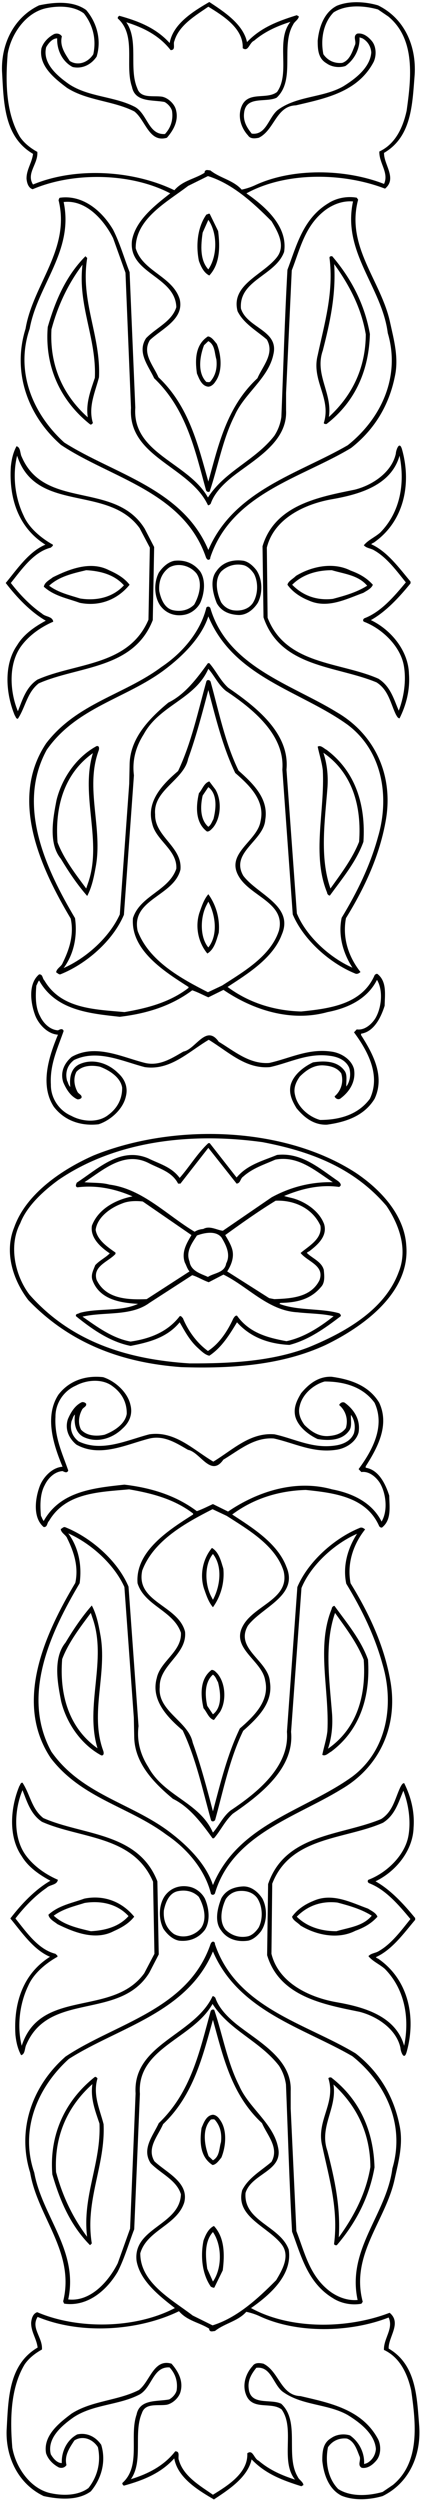 <?xml version="1.0" encoding="UTF-8"?>
<svg xmlns="http://www.w3.org/2000/svg" xmlns:xlink="http://www.w3.org/1999/xlink" width="106pt" height="626pt" viewBox="0 0 106 626" version="1.1">
<g id="surface1">
<path style=" stroke:none;fill-rule:nonzero;fill:rgb(0%,0%,0%);fill-opacity:1;" d="M 81.969 223.512 C 81.969 223.855 82.316 224.25 82.66 224.25 C 85.809 219.922 89.301 215.738 91.074 210.77 C 91.664 201.719 89.203 193.258 81.824 187.746 C 81.137 187.402 80.348 186.469 79.609 186.961 C 80.004 188.879 80.645 190.797 80.891 192.863 C 81.43 203.145 78.086 214.016 81.969 223.512 Z M 89.988 210.77 C 88.316 215 85.512 218.691 82.809 222.48 C 80.051 214.605 81.43 205.457 82.07 197.094 C 82.266 193.992 81.922 191.141 81.035 188.484 C 88.414 193.602 90.629 202.012 89.988 210.77 "/>
<path style=" stroke:none;fill-rule:nonzero;fill:rgb(0%,0%,0%);fill-opacity:1;" d="M 46.402 153.898 C 47.977 153.555 49.453 152.371 50.191 150.945 C 51.223 148.633 51.617 145.336 50.191 143.121 C 48.613 141.059 46.352 140.121 43.695 140.418 C 42.121 140.715 40.742 141.992 39.809 143.371 C 38.531 145.828 38.578 149.32 40.152 151.637 C 41.629 153.652 43.941 154.438 46.402 153.898 Z M 42.418 142.09 C 44.68 140.812 47.68 141.648 49.254 143.613 C 50.828 145.93 49.895 149.223 48.664 151.391 C 47.285 152.766 45.418 153.211 43.449 152.816 C 41.188 152.371 40.301 149.914 39.906 147.992 C 39.711 145.586 40.496 143.469 42.418 142.09 "/>
<path style=" stroke:none;fill-rule:nonzero;fill:rgb(0%,0%,0%);fill-opacity:1;" d="M 21.852 224.348 C 22.984 222.234 23.523 219.676 23.969 217.164 C 25.836 207.375 21.262 197.438 24.707 187.992 C 24.852 187.648 25 186.664 24.215 186.812 C 19.047 189.613 15.504 194.977 14.176 200.289 C 13.293 204.816 12.062 211.164 15.258 215.051 C 17.176 218.246 19.344 221.496 21.852 224.348 Z M 23.277 188.582 C 20.031 199.258 25.789 210.77 22 221.297 L 21.605 222.48 C 19.047 219.035 15.996 215.102 14.422 210.918 C 13.734 202.258 15.949 193.797 23.277 188.582 "/>
<path style=" stroke:none;fill-rule:nonzero;fill:rgb(0%,0%,0%);fill-opacity:1;" d="M 93.777 135.793 C 101.305 130.48 103.176 121.035 100.715 112.426 C 100.027 110.211 99.191 112.914 99.191 113.605 C 98.156 118.328 93.238 121.527 88.906 122.609 C 80.004 124.43 68.887 126.395 65.785 136.777 L 66.031 154.586 C 70.312 167.23 84.383 166.688 94.367 170.871 C 97.371 172.789 97.863 176.137 99.191 178.891 C 99.438 179.285 99.633 179.824 100.125 179.875 C 101.797 176.527 102.781 172.738 102.484 168.754 C 102.34 163 98.059 157.734 92.941 155.273 C 96.73 153.16 100.027 149.566 102.879 146.074 L 102.879 145.633 C 100.027 142.238 97.074 138.105 93.039 136.285 C 93.238 135.988 93.531 135.988 93.777 135.793 Z M 93.777 137.812 C 96.977 139.629 99.438 143.023 101.699 145.828 C 98.746 149.371 95.453 153.258 91.27 154.832 C 90.973 155.078 90.875 155.371 91.172 155.668 C 95.746 157.391 100.371 161.816 101.207 166.738 C 101.848 170.477 101.207 174.609 99.926 177.953 C 98.699 175.102 97.863 171.855 94.812 169.938 C 85.219 165.703 71.641 166.539 67.062 154.684 L 66.867 137.121 C 68.688 129.691 76.656 126.102 83.398 124.969 C 89.988 123.789 98.012 121.574 100.125 114.098 C 101.551 121.184 100.223 128.316 95.305 133.332 C 93.977 134.516 92.254 135.203 91.172 136.531 C 91.859 137.316 92.941 137.27 93.777 137.812 "/>
<path style=" stroke:none;fill-rule:nonzero;fill:rgb(0%,0%,0%);fill-opacity:1;" d="M 61.062 140.418 C 58.406 140.023 55.797 140.715 54.223 143.023 C 52.504 145.238 53.387 148.73 54.324 151.047 C 55.504 153.16 57.57 153.898 59.781 153.996 C 61.848 154.047 63.57 152.57 64.605 150.945 C 65.883 148.484 65.785 145.043 64.262 142.777 C 63.422 141.695 62.34 140.715 61.062 140.418 Z M 63.324 151.047 C 62.195 152.617 60.273 153.062 58.453 152.816 C 57.223 152.617 56.141 151.93 55.406 150.797 C 54.371 148.586 53.633 145.238 55.406 143.121 C 56.879 141.695 58.848 141.059 60.965 141.5 C 62.047 141.746 63.031 142.73 63.668 143.715 C 64.801 145.93 64.652 148.977 63.324 151.047 "/>
<path style=" stroke:none;fill-rule:nonzero;fill:rgb(0%,0%,0%);fill-opacity:1;" d="M 74.148 144.207 C 73.461 144.945 72.23 145.484 72.031 146.422 C 73.359 148.289 75.379 149.566 77.348 150.355 C 82.07 152.52 86.844 149.961 91.074 148.438 C 91.91 147.895 93.039 147.402 93.434 146.422 C 91.809 144.602 89.891 143.613 87.875 142.879 C 83.547 140.664 78.086 141.797 74.148 144.207 Z M 92.008 146.664 C 89.352 148.34 86.348 149.176 83.398 149.961 C 79.461 150.406 75.969 149.223 73.215 146.422 C 75.82 143.812 79.461 142.777 83.152 142.777 C 86.25 143.715 89.793 144.008 92.008 146.664 "/>
<path style=" stroke:none;fill-rule:nonzero;fill:rgb(0%,0%,0%);fill-opacity:1;" d="M 96.387 251.852 C 96.434 249.094 96.977 245.898 94.715 243.98 C 94.469 243.684 94.074 243.93 93.879 244.176 C 90.68 251.555 82.562 252.539 75.477 253.277 C 68.688 253.078 62.391 251.113 57.027 247.129 C 61.996 243.879 68.395 239.945 70.605 234.039 C 73.754 226.809 64.457 223.953 60.965 219.281 C 57.617 213.477 66.129 210.523 66.473 205.262 C 67.359 199.996 63.473 196.258 59.781 192.961 C 56.387 185.977 54.863 178.25 52.797 170.773 C 52.699 170.281 51.91 170.035 51.715 170.625 C 49.598 178.203 47.977 185.977 44.629 193.059 C 40.645 196.453 36.609 200.734 38.137 206.195 C 39.023 210.426 44.434 212.785 44.188 217.512 C 42.316 223.07 35.086 224.25 33.316 229.906 C 32.676 237.977 41.383 243.387 47.238 247.129 L 47.238 247.371 C 42.562 250.965 36.957 252.441 31.199 253.426 C 23.672 252.734 15.309 252.637 11.125 245.504 C 10.586 245.012 10.781 243.93 9.797 243.98 C 6.992 246.34 7.684 251.16 8.766 254.113 C 9.602 256.426 11.914 258.934 14.523 259.082 C 12.309 264.395 9.898 271.629 13.488 277.137 C 16.242 280.73 20.426 282.008 24.707 281.516 C 27.707 280.531 30.855 277.727 31.543 274.531 C 32.133 272.219 31.25 270.152 29.527 268.629 C 27.02 266.164 23.18 264.938 19.836 266.512 C 17.668 267.594 17.375 270.055 17.621 272.168 C 17.129 271.727 17.078 271.086 16.785 270.547 C 16.293 268.527 16.883 266.707 18.555 265.43 C 24.41 262.625 30.707 265.773 36.266 267.199 C 42.66 268.133 47.238 263.363 52.305 260.359 C 57.176 263.312 61.555 267.742 67.656 267.199 C 72.625 266.117 77.148 263.559 82.809 264.395 C 84.676 264.641 86.742 265.477 87.531 267.445 C 87.973 268.973 87.727 270.789 86.793 272.07 C 86.695 270.938 87.086 269.316 86.449 268.281 C 84.676 265.574 81.184 265.574 78.43 266.02 C 76.117 267.102 73.605 269.07 72.867 271.578 C 72.281 273.84 73.262 275.762 74.297 277.48 C 76.312 279.941 78.773 281.762 81.969 281.613 C 86.547 280.977 91.219 279.5 93.879 275.121 C 96.535 269.414 93.387 263.758 90.48 259.18 L 90.48 258.836 C 93.777 258.344 95.5 254.652 96.387 251.852 Z M 34.496 233.105 C 32.773 225.137 43.547 224.445 45.219 217.758 C 45.762 212.051 38.727 209.492 38.875 203.934 C 38.285 197.832 46.059 195.371 47.141 190.008 C 49.156 184.398 50.68 178.594 52.207 172.789 C 54.078 179.824 55.797 187.008 58.945 193.551 C 62.586 196.699 66.473 200.488 65.293 205.605 C 64.508 210.672 56.34 213.672 59.883 219.527 C 62.832 224.496 71.59 226.07 69.918 232.957 C 67.902 239.402 60.914 243.387 55.652 246.781 L 52.109 248.453 C 45.465 245.062 37.348 240.684 34.496 233.105 Z M 92.695 275.121 C 89.695 279.203 84.922 280.434 80.199 280.434 C 77.395 279.648 74.59 277.234 73.953 274.285 C 73.461 272.512 74.148 270.938 75.133 269.562 C 76.758 267.938 78.578 266.707 80.891 266.758 C 82.66 266.855 84.43 267.25 85.512 268.773 C 86.152 270.891 85.512 273.102 83.84 274.531 C 84.086 275.172 84.875 275.465 85.367 275.023 C 87.777 273.203 89.203 270.645 88.711 267.691 C 88.07 265.23 85.414 263.609 83.004 263.312 C 77.246 262.477 72.574 265.035 67.457 266.164 C 62.488 266.512 58.75 263.215 54.816 260.855 C 51.664 256.328 49.008 262.77 45.957 263.312 C 43.055 264.984 40.004 267.004 36.363 266.164 C 30.609 264.738 23.969 261.246 17.965 264.641 C 16.047 266.266 15.062 268.527 15.848 270.988 C 16.539 272.609 17.621 274.48 19.391 275.27 C 19.785 275.316 20.18 275.172 20.426 274.875 C 20.621 274.137 19.637 273.938 19.391 273.348 C 18.605 271.871 18.309 270.004 19.145 268.379 C 20.621 266.758 23.031 266.66 25.051 267.102 C 27.262 267.938 30.164 269.66 30.609 272.316 C 30.656 275.07 29.477 277.434 27.164 279.156 C 24.605 281.223 20.574 280.879 17.867 279.402 C 14.766 278.07 12.699 274.922 12.75 271.578 C 12.457 266.512 14.473 262.43 15.949 258.148 C 15.652 257.359 14.965 257.805 14.523 258 C 12.504 257.852 10.883 256.23 10.043 254.457 C 8.863 252.293 8.863 249.438 9.109 246.781 C 9.355 246.391 9.453 245.898 9.797 245.504 C 13.98 252.98 22.344 253.77 30.02 254.605 C 36.66 253.816 42.859 251.949 48.172 247.965 C 49.598 248.453 50.879 249.145 52.207 249.734 L 55.996 247.863 C 63.375 252.883 72.867 255.98 82.07 253.426 C 86.941 252.488 92.008 250.277 94.469 245.355 C 96.09 248.062 95.598 252.441 94.023 255.047 C 93.039 256.574 91.27 258.051 89.398 257.754 L 88.711 258.492 C 92.156 263.164 95.453 269.219 92.695 275.121 "/>
<path style=" stroke:none;fill-rule:nonzero;fill:rgb(0%,0%,0%);fill-opacity:1;" d="M 54.816 233.551 C 55.156 230.008 54.125 226.562 52.207 223.906 C 51.074 225.234 50.535 226.957 49.945 228.629 C 48.859 232.121 49.699 236.059 51.961 238.762 C 53.73 237.68 54.223 235.469 54.816 233.551 Z M 51.715 226.711 L 52.207 225.773 C 53.977 229.023 54.715 234.09 52.207 237.238 C 50.09 234.73 50.141 229.809 51.715 226.711 "/>
<path style=" stroke:none;fill-rule:nonzero;fill:rgb(0%,0%,0%);fill-opacity:1;" d="M 11.57 186.121 C 2.125 200.242 10.34 217.609 17.719 230.008 C 18.605 234.09 17.324 237.828 15.703 241.125 C 15.406 242.012 14.129 242.504 14.078 243.488 C 14.422 243.633 14.668 244.027 15.113 243.98 C 21.555 241.422 28.297 235.613 31.051 229.07 L 33.562 194.141 C 33.07 190.305 34.102 186.859 36.02 183.859 C 40.004 176.527 48.859 175.102 52.207 167.477 C 53.781 169.246 54.617 171.363 56.586 172.984 C 63.227 177.414 71.441 183.957 70.754 192.715 L 73.359 228.973 C 76.066 235.367 82.66 241.176 88.906 243.73 C 89.449 244.027 89.941 243.73 90.336 243.387 C 87.332 239.602 85.758 234.828 86.695 229.906 C 91.418 222.234 95.207 214.117 96.73 205.113 C 98.551 194.141 94.023 183.906 84.332 178.301 C 73.066 171.363 56.977 166.934 52.699 152.227 C 52.453 151.832 52.012 151.781 51.715 152.129 C 50.289 158.031 45.859 163.395 40.496 166.984 C 31.148 173.969 19.293 176.035 11.57 186.121 Z M 41.09 167.82 C 45.762 164.328 50.484 159.652 52.207 154.34 C 58.555 169.691 75.281 172.938 87.137 181.496 C 95.895 188.09 97.664 199.602 94.715 209.59 C 92.746 216.773 89.5 223.414 85.613 229.809 C 84.676 234.285 86.004 238.715 88.316 242.305 C 82.711 239.848 76.758 234.484 74.395 228.727 L 71.789 192.715 C 72.672 183.516 63.965 176.871 57.176 172.199 C 55.156 170.328 54.176 168.02 52.453 166.051 L 52.109 166.051 C 49.402 169.789 46.402 173.871 42.172 175.938 C 37.152 180.121 32.527 185.039 32.477 191.535 L 32.379 196.258 L 30.02 228.973 C 27.41 234.73 21.605 239.895 15.949 242.402 C 18.508 238.91 19.441 234.434 18.801 229.906 C 11.668 217.855 3.992 201.863 11.719 187.746 C 19.145 177.117 31.496 174.953 41.09 167.82 "/>
<path style=" stroke:none;fill-rule:nonzero;fill:rgb(0%,0%,0%);fill-opacity:1;" d="M 51.863 208.211 C 52.504 208.262 52.945 207.672 53.387 207.227 C 55.406 204.77 55.602 200.391 53.977 197.684 L 52.453 195.664 C 51.125 196.059 50.73 197.633 49.844 198.617 C 49.105 201.816 48.859 205.949 51.863 208.211 Z M 50.781 199.211 L 52.207 197.094 C 54.57 198.863 54.125 202.602 53.484 205.113 C 53.094 205.754 52.945 206.488 52.207 207.031 C 50.09 205.211 50.191 201.816 50.781 199.211 "/>
<path style=" stroke:none;fill-rule:nonzero;fill:rgb(0%,0%,0%);fill-opacity:1;" d="M 82.977 520.18 C 82.73 520.18 82.438 520.129 82.289 520.426 C 84.258 526.672 79.141 531.004 80.762 537.398 C 82.438 545.27 84.848 553.141 83.715 561.848 C 83.766 562.191 84.109 562.242 84.406 562.191 C 89.324 556.434 92.57 549.992 93.852 542.711 C 93.605 533.805 90.309 525.836 82.977 520.18 Z M 84.895 560.223 C 85.387 552.551 83.812 545.465 82.043 538.578 C 79.926 532.527 84.504 527.953 83.566 521.949 C 89.617 527.508 92.77 534.445 92.816 542.609 C 91.734 549.105 88.781 554.859 84.895 560.223 "/>
<path style=" stroke:none;fill-rule:nonzero;fill:rgb(0%,0%,0%);fill-opacity:1;" d="M 24.434 520.426 C 24.234 520.227 24.039 519.934 23.742 520.078 C 16.07 526.18 12.328 534.84 13.117 544.48 C 14.984 550.926 17.594 557.172 22.562 562.191 L 23.004 561.75 C 21.234 550.926 26.449 542.27 25.957 531.887 C 25.023 528.199 23.203 524.508 24.434 520.426 Z M 21.824 560.078 C 18.137 555.156 15.625 549.746 14.051 543.891 C 13.559 535.23 16.66 527.656 23.152 521.852 C 22.613 525.441 23.891 528.641 24.926 531.738 C 25.367 541.676 20.594 549.844 21.824 560.078 "/>
<path style=" stroke:none;fill-rule:nonzero;fill:rgb(0%,0%,0%);fill-opacity:1;" d="M 104.035 480.723 L 104.035 480.277 C 101.18 476.785 97.883 473.195 94.098 471.078 C 99.211 468.617 103.492 463.355 103.641 457.598 C 103.938 453.613 102.953 449.824 101.277 446.48 C 100.785 446.527 100.59 447.07 100.344 447.465 C 99.016 450.219 98.523 453.562 95.523 455.48 C 85.535 459.664 71.465 459.121 67.184 471.77 L 66.938 489.574 C 70.039 499.957 81.156 501.926 90.062 503.746 C 94.391 504.828 99.312 508.023 100.344 512.75 C 100.344 513.438 101.18 516.145 101.867 513.93 C 104.328 505.32 102.461 495.875 94.934 490.562 C 94.688 490.363 94.391 490.363 94.195 490.066 C 98.227 488.246 101.18 484.113 104.035 480.723 Z M 94.934 488.543 C 94.098 489.086 93.016 489.035 92.324 489.82 C 93.406 491.152 95.129 491.84 96.457 493.02 C 101.379 498.039 102.703 505.172 101.277 512.258 C 99.164 504.777 91.145 502.562 84.551 501.387 C 77.812 500.254 69.84 496.66 68.023 489.23 L 68.219 471.668 C 72.793 459.812 86.371 460.648 95.965 456.418 C 99.016 454.5 99.852 451.254 101.082 448.398 C 102.359 451.742 103 455.879 102.359 459.613 C 101.523 464.535 96.898 468.965 92.324 470.688 C 92.031 470.98 92.129 471.273 92.422 471.52 C 96.605 473.098 99.902 476.98 102.852 480.523 C 100.59 483.328 98.129 486.723 94.934 488.543 "/>
<path style=" stroke:none;fill-rule:nonzero;fill:rgb(0%,0%,0%);fill-opacity:1;" d="M 92.227 477.918 C 87.996 476.395 83.223 473.836 78.5 475.996 C 76.531 476.785 74.516 478.062 73.188 479.934 C 73.383 480.867 74.613 481.41 75.301 482.148 C 79.238 484.559 84.699 485.691 89.027 483.477 C 91.047 482.738 92.965 481.754 94.59 479.934 C 94.195 478.949 93.062 478.461 92.227 477.918 Z M 84.305 483.574 C 80.617 483.574 76.977 482.539 74.367 479.934 C 77.121 477.129 80.617 475.949 84.551 476.395 C 87.504 477.18 90.504 478.016 93.16 479.688 C 90.949 482.344 87.406 482.641 84.305 483.574 "/>
<path style=" stroke:none;fill-rule:nonzero;fill:rgb(0%,0%,0%);fill-opacity:1;" d="M 22.59 106.273 C 22.887 106.422 23.082 106.129 23.277 105.93 C 22.047 101.848 23.867 98.156 24.805 94.469 C 25.297 84.086 20.082 75.43 21.852 64.605 L 21.41 64.16 C 16.441 69.18 13.832 75.43 11.965 81.871 C 11.176 91.516 14.914 100.176 22.59 106.273 Z M 12.898 82.465 C 14.473 76.609 16.98 71.195 20.672 66.277 C 19.441 76.512 24.215 84.676 23.77 94.613 C 22.738 97.715 21.457 100.91 22 104.504 C 15.504 98.699 12.406 91.121 12.898 82.465 "/>
<path style=" stroke:none;fill-rule:nonzero;fill:rgb(0%,0%,0%);fill-opacity:1;" d="M 28.465 483.574 C 30.336 482.738 32.254 481.703 33.633 479.934 C 30.531 476.145 26.008 474.426 21.137 475.406 C 18.035 476.539 14.738 477.078 12.133 479.441 C 12.328 480.574 13.609 481.164 14.395 481.805 C 18.48 483.82 23.844 485.984 28.465 483.574 Z M 21.234 476.488 C 25.316 475.852 29.402 476.734 32.207 479.785 C 29.844 482.441 26.398 483.379 22.758 483.574 C 19.465 482.785 16.02 482.051 13.461 479.688 C 15.773 477.969 18.578 477.324 21.234 476.488 "/>
<path style=" stroke:none;fill-rule:nonzero;fill:rgb(0%,0%,0%);fill-opacity:1;" d="M 15.258 111.391 C 27.754 119.754 45.957 123.051 51.617 139.582 C 51.715 139.828 51.961 140.223 52.305 140.172 C 52.551 140.121 52.746 139.879 52.699 139.582 C 58.062 123.543 75.527 119.703 87.973 112.18 C 94.074 107.406 97.566 101.156 98.945 94.27 C 99.977 89.598 98.699 85.07 97.766 80.789 C 95.551 70.312 86.594 61.801 89.746 49.992 L 89.398 49.5 C 86.941 49.059 84.234 49.598 82.219 50.93 C 75.918 54.766 74.297 61.555 72.031 67.555 C 71.344 79.758 71 92.254 70.508 104.406 C 70.262 106.129 69.672 107.699 68.738 109.129 C 63.914 115.328 56.387 117.887 52.109 124.574 C 47.188 115.77 33.07 113.605 33.906 102.043 L 32.477 68.145 C 31.102 64.605 30.066 60.914 28.344 57.52 C 25.59 52.848 20.82 48.762 15.113 49.5 C 14.766 49.5 14.816 49.895 14.668 50.09 C 17.719 62.391 8.273 71.195 6.402 82.316 C 3.059 92.992 6.797 103.961 15.258 111.391 Z M 15.949 50.582 C 21.555 49.941 26.082 55.109 28.344 59.637 L 31.445 68.293 L 32.824 102.141 C 32.035 114.539 47.531 116.703 52.109 126.496 C 52.402 126.594 52.602 126.297 52.797 126.148 C 53.684 123.492 55.945 121.23 58.207 119.41 C 63.621 115.129 72.082 110.754 71.688 102.73 L 71.688 98.402 L 73.113 67.703 C 75.23 62.293 76.41 56.34 81.727 52.453 C 83.691 51.074 86.004 50.238 88.465 50.438 C 85.711 63.18 95.699 71.836 97.172 83.398 C 100.371 94.172 95.648 104.699 87.137 111.488 C 74.836 118.621 58.602 122.758 52.207 137.711 C 45.762 122.312 28.543 118.723 16.094 110.801 C 8.074 103.52 3.797 92.895 7.438 82.316 C 9.406 71.395 18.555 62.836 15.949 50.582 "/>
<path style=" stroke:none;fill-rule:nonzero;fill:rgb(0%,0%,0%);fill-opacity:1;" d="M 3.867 509.551 C 4.062 511.371 4.457 513.094 5.293 514.617 C 6.375 514.324 6.133 512.801 6.625 511.91 C 12.379 498.578 30.039 505.961 37.422 493.953 L 39.781 489.383 L 39.438 471.078 C 34.617 458.73 20.742 459.613 10.855 455.238 C 7.902 452.926 7.559 449.285 5.637 446.383 C 5.148 446.332 5.098 446.922 4.852 447.219 C 2.637 452.531 2 459.859 5.441 464.781 C 7.113 467.586 9.969 469.504 12.625 470.934 C 8.789 473.145 5.344 476.785 2.59 480.379 C 5.395 483.77 8.395 488.246 12.527 489.973 C 5.637 494.301 3.375 501.777 3.867 509.551 Z M 14.395 489.973 C 14.496 489.625 14.102 489.48 13.902 489.23 C 9.574 488.148 6.625 483.82 3.867 480.379 C 6.031 477.57 8.738 474.719 11.691 472.703 C 12.527 471.863 14.297 472.062 14.496 470.688 C 11.543 469.406 8.543 467.391 6.477 464.586 C 3.18 460.105 3.621 453.07 5.637 448.25 C 6.77 451.105 7.656 454.254 10.508 456.172 C 20.102 460.449 33.387 459.52 38.355 471.18 L 38.699 489.23 L 36.141 494.105 C 28.172 505.121 10.164 497.695 5.441 512.258 C 4.211 507.289 4.949 501.633 7.066 497.254 C 8.395 494.152 11.492 491.594 14.395 489.973 "/>
<path style=" stroke:none;fill-rule:nonzero;fill:rgb(0%,0%,0%);fill-opacity:1;" d="M 81.137 105.93 C 81.281 106.227 81.578 106.176 81.824 106.176 C 89.152 100.52 92.449 92.551 92.695 83.645 C 91.418 76.363 88.168 69.918 83.25 64.16 C 82.953 64.113 82.609 64.16 82.562 64.508 C 83.691 73.215 81.281 81.086 79.609 88.957 C 77.984 95.352 83.102 99.684 81.137 105.93 Z M 80.891 87.777 C 82.66 80.891 84.234 73.805 83.742 66.129 C 87.629 71.492 90.582 77.246 91.664 83.742 C 91.613 91.91 88.465 98.848 82.414 104.406 C 83.348 98.402 78.773 93.828 80.891 87.777 "/>
<path style=" stroke:none;fill-rule:nonzero;fill:rgb(0%,0%,0%);fill-opacity:1;" d="M 100.098 532.086 C 98.719 525.195 95.227 518.945 89.129 514.176 C 76.68 506.648 59.215 502.812 53.852 486.773 C 53.902 486.477 53.703 486.23 53.457 486.184 C 53.113 486.133 52.867 486.527 52.77 486.773 C 47.113 503.305 28.91 506.602 16.414 514.965 C 7.949 522.391 4.211 533.363 7.559 544.039 C 9.426 555.156 18.871 563.965 15.824 576.266 C 15.969 576.461 15.922 576.852 16.266 576.852 C 21.973 577.594 26.746 573.508 29.5 568.836 C 31.223 565.441 32.254 561.75 33.633 558.207 L 35.059 524.312 C 34.223 512.75 48.344 510.586 53.262 501.777 C 57.543 508.469 65.07 511.027 69.891 517.227 C 70.824 518.652 71.414 520.227 71.66 521.949 C 72.152 534.102 72.496 546.598 73.188 558.797 C 75.449 564.801 77.074 571.59 83.371 575.426 C 85.387 576.754 88.094 577.297 90.555 576.852 L 90.898 576.359 C 87.75 564.555 96.703 556.043 98.918 545.562 C 99.852 541.281 101.133 536.758 100.098 532.086 Z M 89.617 575.918 C 87.16 576.113 84.848 575.281 82.879 573.902 C 77.566 570.016 76.387 564.062 74.27 558.652 L 72.844 527.953 L 72.844 523.621 C 73.234 515.602 64.773 511.223 59.363 506.941 C 57.098 505.121 54.836 502.859 53.949 500.203 C 53.754 500.059 53.559 499.762 53.262 499.859 C 48.688 509.648 33.191 511.812 33.977 524.211 L 32.598 558.059 L 29.5 566.719 C 27.234 571.242 22.711 576.41 17.102 575.773 C 19.711 563.52 10.559 554.961 8.59 544.039 C 4.949 533.461 9.23 522.836 17.25 515.555 C 29.695 507.633 46.914 504.039 53.359 488.645 C 59.758 503.598 75.992 507.73 88.289 514.863 C 96.801 521.652 101.523 532.18 98.328 542.957 C 96.852 554.52 86.863 563.176 89.617 575.918 "/>
<path style=" stroke:none;fill-rule:nonzero;fill:rgb(0%,0%,0%);fill-opacity:1;" d="M 49.844 65.344 C 50.336 66.672 51.027 68.293 52.453 68.984 C 55.156 66.078 55.156 61.801 54.664 57.863 L 52.551 53.535 C 52.207 53.438 52.012 53.684 51.715 53.73 C 49.453 56.93 49.059 61.453 49.844 65.344 Z M 52.207 67.457 C 50.043 65.098 50.336 61.355 50.781 58.258 L 52.207 55.059 C 54.52 58.355 54.52 64.113 52.207 67.457 "/>
<path style=" stroke:none;fill-rule:nonzero;fill:rgb(0%,0%,0%);fill-opacity:1;" d="M 8.273 38.527 C 8.027 40.742 6.602 42.465 6.648 44.777 C 6.75 45.812 7.094 47.039 8.176 47.387 C 18.406 43.008 32.824 43.254 42.66 48.418 C 38.676 51.52 33.953 55.258 33.07 60.227 C 32.086 68.539 43.891 69.082 44.188 76.902 C 43.105 80.496 39.121 82.07 36.609 84.676 C 34.25 88.27 37.25 91.664 38.629 94.715 C 46.746 102.484 48.859 112.719 51.617 122.707 C 51.715 123.102 52.258 123.348 52.551 123.051 C 54.664 116.754 55.797 109.965 58.797 104.062 C 61.16 98.602 67.262 94.715 68.492 88.809 C 70.016 82.66 61.898 82.219 60.375 77.246 C 59.832 70.113 69.031 69.031 71.195 63.078 C 72.18 56.781 66.621 51.812 61.75 48.418 C 71.688 42.957 86.004 43.203 96.484 47.238 C 99.586 44.68 96.141 41.188 96.238 38.285 C 103.223 34.199 103.324 26.031 103.914 18.703 C 104.355 11.473 101.355 4.586 94.715 1.336 C 91.516 0.402 87.531 0.156 84.43 1.434 C 81.234 3.059 79.953 6.746 79.609 10.191 C 79.609 12.355 79.707 14.621 81.824 15.852 C 83.102 16.785 84.973 17.031 86.547 16.539 C 88.859 14.914 90.234 12.16 90.09 9.355 L 90.828 9.602 C 92.156 10.34 92.941 11.668 93.039 13.145 C 92.746 16.934 89.008 19.785 85.957 21.656 C 80.891 24.508 74.395 23.969 69.574 27.559 C 67.262 29.477 66.719 33.906 63.078 33.461 C 61.898 31.984 60.914 30.41 61.16 28.348 C 61.555 23.867 66.621 25.785 69.328 24.461 C 74.148 19.934 70.262 11.52 73.461 6.156 C 73.754 5.422 74.738 4.977 74.887 4.141 C 74.738 3.945 74.543 3.992 74.395 3.797 C 69.867 5.223 65.441 6.797 61.898 10.535 C 60.914 6.012 56.094 2.91 52.453 0.5 C 48.566 2.762 43.352 5.91 42.516 10.781 C 39.07 6.945 34.496 5.223 29.871 3.945 C 29.672 4.141 29.43 4.289 29.527 4.633 C 34.25 8.863 31.199 16.344 33.07 21.754 C 33.855 25.688 38.234 24.949 41.234 25.539 C 42.07 25.984 42.859 26.871 43.105 27.754 C 43.449 29.969 42.809 31.984 41.336 33.562 C 37.203 33.809 37.004 28.691 33.906 26.82 C 28.691 24.066 22.246 24.359 17.277 21.062 C 14.277 18.949 10.586 15.801 11.57 11.816 C 12.16 10.781 13.145 9.602 14.324 9.602 L 14.324 9.945 C 14.324 12.75 15.75 15.504 18.211 16.785 C 20.672 17.324 22.887 16.145 24.215 14.176 C 25.492 9.996 24.262 5.664 21.605 2.516 C 18.359 0.156 13.684 0.5 9.797 1.336 C 3.5 4.336 0.305 10.93 0.5 17.719 C 0.941 25.539 0.895 34.199 8.273 38.527 Z M 68.047 55.402 C 69.574 57.961 71.641 61.453 69.426 64.359 C 65.98 68.836 57.766 71.246 59.535 77.938 C 61.062 81.035 64.359 82.855 66.867 85.02 C 68.887 88.562 65.785 91.711 64.508 94.715 C 56.832 101.848 54.766 111.344 52.207 120.59 C 49.648 111.539 47.387 101.746 39.711 94.469 C 38.48 91.562 35.527 88.516 37.547 85.168 C 40.496 82.363 46.254 79.906 45.023 74.887 C 43.203 69.129 35.676 67.949 34.004 62.145 C 33.953 54.715 42.023 50.484 47.141 46.551 L 52.109 44.09 C 58.16 45.961 63.324 50.633 68.047 55.402 Z M 1.926 13.488 C 2.762 8.566 6.453 3.059 11.719 2.023 C 14.816 1.387 18.508 1.484 21.016 3.355 C 23.23 6.156 24.215 9.797 23.379 13.586 C 22.641 14.766 21.359 15.703 19.98 15.852 C 19.047 15.949 18.211 15.75 17.473 15.258 C 16.293 13.438 14.914 11.52 15.504 9.109 C 15.062 8.422 14.277 8.273 13.586 8.52 C 12.16 9.258 10.883 10.535 10.391 12.062 C 9.602 16.441 13.637 19.637 16.785 22 C 21.852 25.246 28.344 25.195 33.66 27.902 C 36.465 30.066 37.348 35.824 41.824 34.496 C 43.547 32.527 44.875 30.066 44.039 27.312 C 43.598 25.887 42.07 24.508 40.645 24.215 C 38.383 23.867 35.234 24.754 34.398 22.098 C 32.23 17.129 34.84 10.145 31.641 5.566 C 35.773 6.848 39.859 8.812 42.762 12.555 C 44.137 12.555 43.301 11.027 43.695 10.289 C 44.828 6.305 49.008 3.895 52.207 1.68 C 55.797 3.895 61.062 7.094 60.816 12.062 C 62.242 13.094 62.441 10.734 63.668 10.191 C 66.375 7.879 69.523 6.504 72.773 5.469 C 68.984 10.242 72.867 18.16 69.426 23.031 C 66.82 25.051 62.195 22.738 60.57 26.574 C 59.488 29.086 60.375 31.984 62.145 33.906 C 62.734 34.84 63.914 34.691 64.852 34.496 C 68.785 32.578 69.18 26.523 74.148 26.379 C 81.48 24.656 89.645 23.082 93.633 15.504 C 94.367 13.93 94.32 11.668 93.188 10.289 C 92.203 9.109 90.926 8.176 89.5 8.422 C 88.27 9.109 89.449 10.391 88.906 11.371 C 88.27 12.996 87.629 15.113 85.758 15.75 C 83.793 15.949 82.117 15.16 81.035 13.586 C 80.297 9.898 80.988 5.766 83.594 3.105 C 86.742 1.09 91.219 1.387 94.715 2.367 L 97.32 4.141 C 104.207 9.848 103.027 19.688 101.895 27.754 C 101.012 31.738 99.191 36.02 95.059 37.938 C 94.961 40.844 97.52 43.254 96.238 46.059 C 86.594 42.27 73.215 41.973 63.77 46.449 C 62.785 46.895 61.703 47.238 60.57 47.484 C 58.406 45.074 55.156 44.629 52.699 42.66 C 52.156 42.66 51.566 42.316 51.273 43.008 L 51.273 43.254 C 48.812 44.828 45.812 45.172 43.695 47.633 C 33.461 42.66 19.047 41.727 8.273 46.203 C 6.5 43.398 9.602 41.039 9.355 38.035 C 7.73 37.152 6.059 35.871 4.977 34.25 C 1.484 28.348 1.336 20.621 1.926 13.488 "/>
<path style=" stroke:none;fill-rule:nonzero;fill:rgb(0%,0%,0%);fill-opacity:1;" d="M 9.918 372.238 C 8.836 375.191 8.148 380.016 10.953 382.375 C 11.938 382.426 11.738 381.344 12.281 380.852 C 16.461 373.719 24.824 373.617 32.352 372.93 C 38.109 373.914 43.719 375.391 48.391 378.98 L 48.391 379.227 C 42.535 382.965 33.828 388.379 34.469 396.445 C 36.238 402.105 43.473 403.285 45.34 408.844 C 45.586 413.566 40.176 415.93 39.289 420.16 C 37.766 425.621 41.797 429.898 45.785 433.297 C 49.129 440.379 50.754 448.152 52.867 455.73 C 53.066 456.32 53.852 456.074 53.949 455.582 C 56.016 448.105 57.543 440.379 60.938 433.395 C 64.625 430.098 68.512 426.355 67.629 421.094 C 67.285 415.828 58.773 412.879 62.117 407.07 C 65.609 402.398 74.91 399.547 71.762 392.312 C 69.547 386.41 63.152 382.477 58.184 379.227 C 63.543 375.242 69.84 373.273 76.633 373.078 C 83.715 373.816 91.832 374.801 95.031 382.18 C 95.227 382.426 95.621 382.672 95.867 382.375 C 98.129 380.457 97.59 377.262 97.539 374.504 C 96.652 371.699 94.934 368.012 91.637 367.52 L 91.637 367.176 C 94.539 362.598 97.688 356.941 95.031 351.234 C 92.375 346.855 87.699 345.379 83.125 344.738 C 79.926 344.594 77.469 346.41 75.449 348.871 C 74.418 350.594 73.434 352.512 74.023 354.773 C 74.762 357.285 77.27 359.254 79.582 360.336 C 82.34 360.777 85.832 360.777 87.602 358.07 C 88.242 357.039 87.848 355.414 87.945 354.281 C 88.883 355.562 89.129 357.383 88.684 358.906 C 87.898 360.879 85.832 361.715 83.961 361.961 C 78.305 362.797 73.777 360.234 68.809 359.152 C 62.707 358.613 58.328 363.039 53.457 365.992 C 48.391 362.992 43.816 358.219 37.422 359.152 C 31.859 360.582 25.562 363.73 19.711 360.926 C 18.035 359.645 17.445 357.824 17.938 355.809 C 18.234 355.27 18.281 354.629 18.773 354.188 C 18.527 356.301 18.824 358.762 20.988 359.844 C 24.336 361.418 28.172 360.188 30.68 357.727 C 32.402 356.203 33.289 354.137 32.699 351.824 C 32.008 348.625 28.859 345.82 25.859 344.84 C 21.578 344.348 17.398 345.625 14.641 349.219 C 11.051 354.727 13.461 361.961 15.676 367.27 C 13.066 367.422 10.754 369.93 9.918 372.238 Z M 71.07 393.395 C 72.742 400.281 63.988 401.855 61.035 406.824 C 57.492 412.684 65.66 415.684 66.445 420.75 C 67.629 425.867 63.742 429.652 60.102 432.805 C 56.953 439.348 55.23 446.527 53.359 453.562 C 51.836 447.762 50.309 441.953 48.293 436.348 C 47.211 430.98 39.438 428.523 40.027 422.422 C 39.879 416.863 46.914 414.305 46.375 408.598 C 44.703 401.906 33.926 401.219 35.648 393.246 C 38.504 385.672 46.621 381.293 53.262 377.898 L 56.805 379.57 C 62.07 382.965 69.055 386.949 71.07 393.395 Z M 15.676 368.355 C 16.117 368.551 16.805 368.992 17.102 368.207 C 15.625 363.926 13.609 359.844 13.902 354.773 C 13.855 351.43 15.922 348.281 19.02 346.953 C 21.727 345.477 25.762 345.133 28.32 347.199 C 30.633 348.922 31.812 351.281 31.762 354.035 C 31.32 356.695 28.418 358.414 26.203 359.254 C 24.188 359.695 21.777 359.598 20.301 357.973 C 19.465 356.352 19.758 354.48 20.547 353.004 C 20.793 352.414 21.777 352.219 21.578 351.48 C 21.332 351.184 20.941 351.035 20.547 351.086 C 18.773 351.871 17.691 353.742 17.004 355.367 C 16.215 357.824 17.199 360.09 19.117 361.715 C 25.121 365.105 31.762 361.613 37.52 360.188 C 41.16 359.352 44.211 361.367 47.113 363.039 C 50.164 363.582 52.82 370.027 55.969 365.5 C 59.902 363.141 63.645 359.844 68.609 360.188 C 73.727 361.316 78.402 363.879 84.156 363.039 C 86.57 362.746 89.227 361.121 89.863 358.66 C 90.355 355.711 88.93 353.152 86.52 351.332 C 86.027 350.891 85.242 351.184 84.996 351.824 C 86.668 353.25 87.305 355.465 86.668 357.578 C 85.586 359.105 83.812 359.496 82.043 359.598 C 79.73 359.645 77.91 358.414 76.285 356.793 C 75.301 355.414 74.613 353.84 75.105 352.07 C 75.746 349.117 78.551 346.707 81.352 345.922 C 86.078 345.922 90.848 347.148 93.852 351.234 C 96.605 357.137 93.309 363.188 89.863 367.863 L 90.555 368.602 C 92.422 368.305 94.195 369.781 95.18 371.309 C 96.754 373.914 97.246 378.293 95.621 380.996 C 93.16 376.078 88.094 373.863 83.223 372.93 C 74.023 370.371 64.527 373.473 57.148 378.488 L 53.359 376.617 C 52.031 377.211 50.754 377.898 49.328 378.391 C 44.012 374.406 37.812 372.535 31.172 371.75 C 23.496 372.586 15.133 373.371 10.953 380.852 C 10.609 380.457 10.508 379.965 10.262 379.57 C 10.02 376.914 10.02 374.062 11.199 371.895 C 12.035 370.125 13.656 368.504 15.676 368.355 "/>
<path style=" stroke:none;fill-rule:nonzero;fill:rgb(0%,0%,0%);fill-opacity:1;" d="M 52.109 84.234 C 48.91 86.301 48.859 90.137 49.352 93.531 C 49.895 94.812 50.535 96.68 52.207 96.828 C 52.945 96.781 53.586 96.188 53.977 95.551 C 55.848 92.992 55.453 88.859 54.324 86.105 C 53.73 85.414 53.043 84.332 52.109 84.234 Z M 52.699 95.551 C 52.453 95.797 52.059 95.648 51.715 95.648 C 49.402 93.336 50.09 89.152 51.125 86.449 L 52.207 85.414 C 53.93 86.398 53.73 88.414 54.223 89.988 C 54.469 92.156 54.027 94.023 52.699 95.551 "/>
<path style=" stroke:none;fill-rule:nonzero;fill:rgb(0%,0%,0%);fill-opacity:1;" d="M 53.262 542.117 C 54.195 542.023 54.887 540.941 55.477 540.25 C 56.605 537.496 57 533.363 55.133 530.805 C 54.738 530.164 54.098 529.574 53.359 529.527 C 51.688 529.672 51.047 531.543 50.508 532.82 C 50.016 536.219 50.062 540.055 53.262 542.117 Z M 52.867 530.707 C 53.215 530.707 53.605 530.559 53.852 530.805 C 55.18 532.332 55.625 534.199 55.379 536.363 C 54.887 537.938 55.082 539.957 53.359 540.941 L 52.277 539.906 C 51.246 537.199 50.555 533.02 52.867 530.707 "/>
<path style=" stroke:none;fill-rule:nonzero;fill:rgb(0%,0%,0%);fill-opacity:1;" d="M 105.066 607.652 C 104.477 600.32 104.379 592.156 97.391 588.07 C 97.293 585.168 100.738 581.676 97.637 579.117 C 87.16 583.152 72.844 583.398 62.906 577.934 C 67.777 574.539 73.336 569.574 72.352 563.277 C 70.188 557.324 60.984 556.238 61.527 549.105 C 63.051 544.137 71.168 543.695 69.645 537.543 C 68.414 531.641 62.316 527.754 59.953 522.293 C 56.953 516.391 55.82 509.602 53.703 503.305 C 53.41 503.008 52.867 503.254 52.77 503.648 C 50.016 513.637 47.898 523.867 39.781 531.641 C 38.406 534.691 35.402 538.086 37.766 541.676 C 40.273 544.285 44.258 545.859 45.34 549.449 C 45.047 557.273 33.238 557.816 34.223 566.129 C 35.109 571.098 39.832 574.836 43.816 577.934 C 33.977 583.102 19.562 583.348 9.328 578.969 C 8.246 579.312 7.902 580.543 7.805 581.578 C 7.754 583.891 9.18 585.609 9.426 587.824 C 2.047 592.156 2.098 600.812 1.652 608.637 C 1.457 615.422 4.656 622.016 10.953 625.016 C 14.84 625.855 19.512 626.199 22.758 623.836 C 25.414 620.688 26.645 616.359 25.367 612.176 C 24.039 610.211 21.824 609.027 19.363 609.57 C 16.906 610.848 15.477 613.602 15.477 616.406 L 15.477 616.75 C 14.297 616.75 13.312 615.574 12.723 614.539 C 11.738 610.555 15.43 607.406 18.43 605.289 C 23.398 601.992 29.844 602.289 35.059 599.531 C 38.16 597.664 38.355 592.547 42.488 592.793 C 43.965 594.367 44.602 596.387 44.258 598.598 C 44.012 599.484 43.227 600.367 42.391 600.812 C 39.387 601.402 35.012 600.664 34.223 604.602 C 32.352 610.012 35.402 617.488 30.68 621.719 C 30.582 622.066 30.828 622.211 31.023 622.41 C 35.648 621.133 40.223 619.41 43.668 615.574 C 44.504 620.441 49.719 623.59 53.605 625.855 C 57.246 623.445 62.07 620.344 63.051 615.82 C 66.594 619.555 71.023 621.133 75.547 622.559 C 75.695 622.363 75.895 622.41 76.039 622.211 C 75.895 621.375 74.91 620.934 74.613 620.195 C 71.414 614.836 75.301 606.422 70.48 601.895 C 67.777 600.566 62.707 602.484 62.316 598.008 C 62.07 595.941 63.051 594.367 64.234 592.891 C 67.875 592.449 68.414 596.879 70.727 598.793 C 75.547 602.387 82.043 601.844 87.109 604.699 C 90.16 606.57 93.898 609.422 94.195 613.211 C 94.098 614.684 93.309 616.016 91.98 616.75 L 91.242 617 C 91.391 614.195 90.012 611.441 87.699 609.816 C 86.125 609.324 84.258 609.57 82.977 610.504 C 80.863 611.734 80.762 613.996 80.762 616.164 C 81.109 619.605 82.387 623.293 85.586 624.918 C 88.684 626.199 92.668 625.953 95.867 625.016 C 102.508 621.77 105.512 614.883 105.066 607.652 Z M 35.156 564.211 C 36.832 558.406 44.355 557.223 46.176 551.469 C 47.406 546.449 41.652 543.988 38.699 541.184 C 36.684 537.84 39.633 534.789 40.863 531.887 C 48.539 524.605 50.801 514.812 53.359 505.762 C 55.918 515.012 57.984 524.508 65.66 531.641 C 66.938 534.645 70.039 537.789 68.023 541.332 C 65.512 543.496 62.215 545.32 60.691 548.418 C 58.918 555.105 67.137 557.52 70.578 561.996 C 72.793 564.898 70.727 568.391 69.203 570.949 C 64.48 575.723 59.312 580.395 53.262 582.266 L 48.293 579.805 C 43.176 575.867 35.109 571.641 35.156 564.211 Z M 98.473 622.211 L 95.867 623.984 C 92.375 624.969 87.898 625.266 84.75 623.246 C 82.141 620.59 81.453 616.457 82.191 612.77 C 83.273 611.195 84.945 610.406 86.914 610.602 C 88.781 611.242 89.422 613.355 90.062 614.98 C 90.602 615.965 89.422 617.242 90.652 617.934 C 92.078 618.18 93.359 617.242 94.344 616.062 C 95.473 614.684 95.523 612.422 94.785 610.848 C 90.801 603.273 82.633 601.699 75.301 599.977 C 70.332 599.828 69.941 593.777 66.004 591.859 C 65.07 591.66 63.891 591.516 63.297 592.449 C 61.527 594.367 60.641 597.27 61.723 599.781 C 63.348 603.617 67.973 601.305 70.578 603.324 C 74.023 608.191 70.137 616.113 73.926 620.887 C 70.676 619.852 67.531 618.477 64.824 616.164 C 63.594 615.621 63.398 613.262 61.969 614.293 C 62.215 619.262 56.953 622.457 53.359 624.676 C 50.164 622.457 45.98 620.051 44.848 616.062 C 44.457 615.328 45.293 613.801 43.914 613.801 C 41.012 617.539 36.93 619.508 32.797 620.789 C 35.992 616.211 33.387 609.223 35.551 604.258 C 36.387 601.598 39.535 602.484 41.797 602.141 C 43.227 601.844 44.75 600.469 45.195 599.039 C 46.031 596.285 44.703 593.828 42.98 591.859 C 38.504 590.531 37.617 596.285 34.812 598.453 C 29.5 601.156 23.004 601.105 17.938 604.355 C 14.789 606.719 10.754 609.914 11.543 614.293 C 12.035 615.82 13.312 617.098 14.738 617.836 C 15.43 618.082 16.215 617.934 16.66 617.242 C 16.07 614.836 17.445 612.914 18.629 611.094 C 19.363 610.602 20.203 610.406 21.137 610.504 C 22.516 610.652 23.793 611.586 24.531 612.77 C 25.367 616.555 24.383 620.195 22.168 623 C 19.66 624.871 15.969 624.969 12.871 624.328 C 7.605 623.293 3.918 617.785 3.082 612.863 C 2.488 605.73 2.637 598.008 6.133 592.105 C 7.211 590.48 8.887 589.203 10.508 588.316 C 10.754 585.316 7.656 582.953 9.426 580.148 C 20.203 584.629 34.617 583.691 44.848 578.723 C 46.965 581.184 49.965 581.527 52.426 583.102 L 52.426 583.348 C 52.719 584.035 53.312 583.691 53.852 583.691 C 56.312 581.723 59.559 581.281 61.723 578.871 C 62.855 579.117 63.938 579.461 64.922 579.906 C 74.367 584.383 87.75 584.086 97.391 580.297 C 98.672 583.102 96.113 585.512 96.211 588.414 C 100.344 590.336 102.164 594.613 103.051 598.598 C 104.184 606.668 105.363 616.508 98.473 622.211 "/>
<path style=" stroke:none;fill-rule:nonzero;fill:rgb(0%,0%,0%);fill-opacity:1;" d="M 1.434 145.977 C 4.191 149.566 7.633 153.211 11.469 155.422 C 8.812 156.852 5.961 158.77 4.289 161.574 C 0.844 166.492 1.484 173.824 3.699 179.137 C 3.945 179.434 3.992 180.023 4.484 179.973 C 6.402 177.07 6.75 173.43 9.699 171.117 C 19.59 166.738 33.461 167.625 38.285 155.273 L 38.629 136.973 L 36.266 132.398 C 28.887 120.395 11.227 127.773 5.469 114.441 C 4.977 113.555 5.223 112.031 4.141 111.734 C 3.305 113.262 2.91 114.98 2.715 116.805 C 2.223 124.574 4.484 132.055 11.371 136.383 C 7.238 138.105 4.238 142.582 1.434 145.977 Z M 12.75 137.121 C 12.945 136.875 13.34 136.727 13.242 136.383 C 10.34 134.762 7.238 132.203 5.91 129.102 C 3.797 124.723 3.059 119.066 4.289 114.098 C 9.012 128.66 27.02 121.23 34.988 132.25 L 37.547 137.121 L 37.203 155.176 C 32.23 166.836 18.949 165.902 9.355 170.184 C 6.5 172.102 5.617 175.25 4.484 178.102 C 2.469 173.281 2.023 166.246 5.32 161.77 C 7.387 158.965 10.391 156.949 13.34 155.668 C 13.145 154.289 11.371 154.488 10.535 153.652 C 7.586 151.637 4.879 148.781 2.715 145.977 C 5.469 142.531 8.422 138.203 12.75 137.121 "/>
<path style=" stroke:none;fill-rule:nonzero;fill:rgb(0%,0%,0%);fill-opacity:1;" d="M 51 561.012 C 50.211 564.898 50.605 569.422 52.867 572.621 C 53.164 572.672 53.359 572.918 53.703 572.82 L 55.82 568.488 C 56.312 564.555 56.312 560.273 53.605 557.371 C 52.18 558.059 51.492 559.684 51 561.012 Z M 53.359 571.293 L 51.934 568.094 C 51.492 564.996 51.195 561.258 53.359 558.898 C 55.672 562.242 55.672 567.996 53.359 571.293 "/>
<path style=" stroke:none;fill-rule:nonzero;fill:rgb(0%,0%,0%);fill-opacity:1;" d="M 32.477 146.422 C 31.102 144.648 29.184 143.613 27.312 142.777 C 22.688 140.367 17.324 142.531 13.242 144.551 C 12.457 145.191 11.176 145.781 10.98 146.91 C 13.586 149.273 16.883 149.812 19.98 150.945 C 24.852 151.93 29.379 150.207 32.477 146.422 Z M 21.605 142.777 C 25.246 142.977 28.691 143.91 31.051 146.566 C 28.246 149.617 24.164 150.504 20.082 149.863 C 17.422 149.027 14.621 148.387 12.309 146.664 C 14.867 144.305 18.309 143.566 21.605 142.777 "/>
<path style=" stroke:none;fill-rule:nonzero;fill:rgb(0%,0%,0%);fill-opacity:1;" d="M 7.094 325.547 C 17.621 336.52 30.707 341.242 45.367 342.324 C 58.258 342.766 70.852 341.781 81.629 336.766 C 90.875 332.285 102.93 323.727 101.797 311.723 C 101.258 304.195 95.453 297.898 89.152 293.668 C 71.098 281.961 43.5 281.223 23.523 289.289 C 15.801 292.684 6.551 298.785 3.551 307.344 C 0.992 313.641 3.305 320.578 7.094 325.547 Z M 14.668 295.438 C 28.938 285.699 47.73 283.484 65.785 285.992 C 77.395 288.207 88.516 292.191 96.828 301.934 C 99.977 306.559 102.238 312.758 99.926 318.465 C 96.387 328.203 86.004 333.812 77.348 337.355 C 68.293 340.848 58.012 341.438 47.484 341.391 C 32.133 340.406 17.914 336.125 7.34 324.121 C 3.746 319.348 2.125 311.871 5.074 306.312 C 6.699 302.031 10.883 298.195 14.668 295.438 "/>
<path style=" stroke:none;fill-rule:nonzero;fill:rgb(0%,0%,0%);fill-opacity:1;" d="M 25.121 409.188 C 24.68 406.68 24.137 404.121 23.004 402.008 C 20.496 404.859 18.332 408.105 16.414 411.305 C 13.215 415.191 14.445 421.535 15.332 426.062 C 16.66 431.379 20.203 436.738 25.367 439.543 C 26.156 439.691 26.008 438.707 25.859 438.363 C 22.414 428.914 26.992 418.98 25.121 409.188 Z M 24.434 437.77 C 17.102 432.559 14.887 424.098 15.578 415.438 C 17.152 411.254 20.203 407.316 22.758 403.875 L 23.152 405.055 C 26.941 415.586 21.184 427.098 24.434 437.77 "/>
<path style=" stroke:none;fill-rule:nonzero;fill:rgb(0%,0%,0%);fill-opacity:1;" d="M 19.047 329.582 C 23.133 332.879 27.559 335.977 32.723 337.012 C 37.25 336.125 41.824 334.992 45.023 331.105 C 46.301 333.32 47.484 335.586 49.5 337.453 C 50.434 338.289 51.32 339.227 52.453 339.473 C 55.652 337.355 57.617 334.012 59.391 331.105 C 62.93 335.043 67.605 336.52 72.527 336.766 C 77.297 335.535 81.383 332.633 85.367 329.582 C 85.512 329.238 85.219 329.039 85.02 328.844 C 80.297 327.516 74.641 328.254 70.016 326.484 L 70.262 326.238 C 74.199 326.188 77.789 325.449 80.445 322.254 C 81.48 321.172 81.281 319.445 81.137 317.973 C 80.594 315.906 78.23 315.066 76.902 313.742 C 77.051 313.445 77.348 313.445 77.594 313.246 C 79.707 311.625 82.07 309.461 81.234 306.559 C 80.051 303.262 76.559 300.949 73.461 300.062 C 72.723 299.867 71.934 299.719 71.195 299.473 C 75.426 297.703 80.102 296.52 85.02 297.211 L 85.367 296.867 C 85.465 296.422 85.121 296.078 84.777 295.785 C 80.102 292.586 75.574 288.504 69.426 289.191 C 65.883 290.668 61.996 291.602 59.289 294.848 L 52.551 286.238 L 52.207 286.238 C 49.453 288.797 47.531 292.094 45.023 294.945 C 42.957 292.145 39.859 291.406 37.102 290.027 C 30.117 287.125 24.605 292.637 19.242 296.129 C 19.098 296.473 18.754 297.113 19.391 297.309 C 24.262 296.668 29.035 297.754 33.215 299.57 C 29.133 300.359 24.656 302.621 23.031 306.902 C 22.539 309.902 25.199 312.312 27.508 313.84 C 26.379 314.973 25 315.562 23.867 316.789 C 23.426 317.973 22.688 319.199 23.18 320.578 C 24.953 325.398 30.117 326.238 34.594 326.484 C 30.266 328.5 24.656 327.469 19.98 328.746 C 19.637 329.039 18.852 328.895 19.047 329.582 Z M 80.297 306.902 C 80.84 310.199 77.348 312.02 75.328 313.742 C 77.051 315.953 81.43 316.84 80.051 320.578 C 77.938 324.809 73.113 325.152 68.738 325.301 L 67.457 325.055 L 56.93 318.363 C 58.012 316.691 58.797 314.625 58.109 312.559 C 57.719 311.379 57.078 310.348 56.438 309.262 C 60.52 306.312 64.801 303.262 69.082 300.652 C 73.754 300.457 78.332 302.574 80.297 306.902 Z M 56.684 316.348 C 56.289 318.758 53.633 318.711 52.109 319.742 C 50.289 318.906 47.828 318.266 47.484 315.855 C 46.5 313.348 48.172 311.184 49.352 309.363 C 51.223 308.672 54.078 308.082 55.504 309.855 C 56.633 311.723 57.863 314.133 56.684 316.348 Z M 27.41 296.621 C 25.492 296.078 23.23 296.227 21.164 296.027 C 25.887 292.93 31.102 288.156 37.203 291.207 C 39.809 292.586 43.105 293.371 44.629 296.375 L 45.219 296.375 L 52.207 287.422 L 59.289 296.375 C 60.324 296.273 60.176 295.094 60.965 294.602 C 63.324 292.488 66.227 291.602 68.984 290.371 C 74.691 289.289 78.969 293.129 83.398 296.027 C 77.84 295.883 72.625 297.309 68.047 299.816 L 55.848 308.18 C 54.371 308.031 52.551 306.805 50.926 307.738 C 50.141 307.785 49.402 308.031 48.762 308.426 C 41.777 304.246 35.727 297.703 27.41 296.621 Z M 24.215 320.48 C 23.133 317.035 27.215 315.906 28.938 313.984 L 28.938 313.641 C 26.969 312.266 24.359 310.492 23.969 307.938 C 24.41 304.688 27.805 302.375 30.609 301.344 C 32.133 300.703 34.051 300.652 35.773 300.852 L 47.977 309.262 C 46.793 311.281 45.418 313.496 46.301 316.102 C 46.695 316.84 46.895 317.676 47.484 318.363 L 36.758 325.301 C 31.789 325.5 26.477 325.203 24.215 320.48 Z M 37.449 326.238 L 48.172 319.301 C 49.598 319.742 50.879 320.578 52.305 321.07 L 55.996 319.152 C 62.195 322.203 67.211 328.203 74.543 328.598 C 77.543 328.941 80.742 328.895 83.594 329.582 C 80.25 332.238 76.215 334.895 71.789 335.828 C 67.164 334.992 62.441 333.766 59.391 329.434 C 58.945 329.336 58.652 329.879 58.453 330.172 C 57.078 333.176 55.059 336.371 52.109 338.289 C 49.207 336.176 47.09 333.125 45.812 330.023 C 45.566 329.879 45.418 329.387 45.023 329.582 C 41.926 333.617 37.398 335.238 32.723 335.93 C 28.199 335.094 24.461 332.336 20.672 329.68 C 26.18 328.402 32.773 329.68 37.449 326.238 "/>
<path style=" stroke:none;fill-rule:nonzero;fill:rgb(0%,0%,0%);fill-opacity:1;" d="M 92.227 415.586 C 90.457 410.613 86.961 406.434 83.812 402.105 C 83.469 402.105 83.125 402.496 83.125 402.844 C 79.238 412.336 82.582 423.211 82.043 433.492 C 81.797 435.559 81.156 437.477 80.762 439.395 C 81.5 439.887 82.289 438.953 82.977 438.609 C 90.355 433.098 92.816 424.637 92.227 415.586 Z M 82.191 437.871 C 83.074 435.215 83.418 432.359 83.223 429.262 C 82.582 420.898 81.207 411.746 83.961 403.875 C 86.668 407.664 89.473 411.355 91.145 415.586 C 91.785 424.344 89.57 432.754 82.191 437.871 "/>
<path style=" stroke:none;fill-rule:nonzero;fill:rgb(0%,0%,0%);fill-opacity:1;" d="M 53.359 402.449 C 55.281 399.789 56.312 396.348 55.969 392.805 C 55.379 390.887 54.887 388.672 53.113 387.59 C 50.852 390.297 50.016 394.23 51.098 397.727 C 51.688 399.398 52.227 401.121 53.359 402.449 Z M 53.359 389.113 C 55.871 392.266 55.133 397.332 53.359 400.578 L 52.867 399.645 C 51.293 396.547 51.246 391.625 53.359 389.113 "/>
<path style=" stroke:none;fill-rule:nonzero;fill:rgb(0%,0%,0%);fill-opacity:1;" d="M 53.016 418.145 C 50.016 420.406 50.262 424.535 51 427.734 C 51.883 428.719 52.277 430.293 53.605 430.688 L 55.133 428.672 C 56.754 425.965 56.559 421.586 54.539 419.125 C 54.098 418.684 53.656 418.094 53.016 418.145 Z M 53.359 429.262 L 51.934 427.145 C 51.344 424.535 51.246 421.145 53.359 419.32 C 54.098 419.863 54.246 420.602 54.641 421.242 C 55.281 423.75 55.723 427.488 53.359 429.262 "/>
<path style=" stroke:none;fill-rule:nonzero;fill:rgb(0%,0%,0%);fill-opacity:1;" d="M 47.555 472.457 C 45.094 471.914 42.781 472.703 41.309 474.719 C 39.73 477.031 39.684 480.523 40.961 482.984 C 41.898 484.359 43.273 485.641 44.848 485.938 C 47.508 486.23 49.77 485.297 51.344 483.23 C 52.77 481.016 52.375 477.723 51.344 475.406 C 50.605 473.98 49.129 472.801 47.555 472.457 Z M 50.41 482.738 C 48.836 484.707 45.832 485.543 43.57 484.266 C 41.652 482.887 40.863 480.77 41.062 478.359 C 41.453 476.441 42.34 473.98 44.602 473.539 C 46.57 473.145 48.441 473.59 49.816 474.965 C 51.047 477.129 51.984 480.426 50.41 482.738 "/>
<path style=" stroke:none;fill-rule:nonzero;fill:rgb(0%,0%,0%);fill-opacity:1;" d="M 97.883 421.242 C 96.359 412.238 92.57 404.121 87.848 396.445 C 86.914 391.527 88.488 386.754 91.488 382.965 C 91.094 382.621 90.602 382.324 90.062 382.621 C 83.812 385.18 77.223 390.984 74.516 397.383 L 71.906 433.641 C 72.598 442.395 64.383 448.938 57.738 453.367 C 55.77 454.992 54.934 457.105 53.359 458.879 C 50.016 451.254 41.16 449.824 37.176 442.492 C 35.254 439.492 34.223 436.051 34.715 432.215 L 32.207 397.281 C 29.449 390.738 22.711 384.934 16.266 382.375 C 15.824 382.324 15.578 382.719 15.23 382.867 C 15.281 383.852 16.559 384.344 16.855 385.23 C 18.48 388.523 19.758 392.266 18.871 396.348 C 11.492 408.746 3.277 426.113 12.723 440.23 C 20.449 450.316 32.305 452.383 41.652 459.367 C 47.016 462.961 51.441 468.324 52.867 474.227 C 53.164 474.57 53.605 474.523 53.852 474.129 C 58.133 459.418 74.219 454.992 85.484 448.055 C 95.18 442.445 99.703 432.215 97.883 421.242 Z M 53.359 472.016 C 51.641 466.699 46.914 462.027 42.242 458.531 C 32.648 451.398 20.301 449.234 12.871 438.609 C 5.148 424.488 12.82 408.5 19.957 396.445 C 20.594 391.922 19.66 387.441 17.102 383.949 C 22.758 386.461 28.566 391.625 31.172 397.383 L 33.535 430.098 L 33.633 434.82 C 33.68 441.312 38.305 446.234 43.324 450.414 C 47.555 452.48 50.555 456.566 53.262 460.305 L 53.605 460.305 C 55.328 458.336 56.312 456.023 58.328 454.152 C 65.117 449.48 73.828 442.84 72.941 433.641 L 75.547 397.629 C 77.91 391.871 83.863 386.508 89.473 384.051 C 87.16 387.641 85.832 392.066 86.766 396.547 C 90.652 402.941 93.898 409.582 95.867 416.766 C 98.82 426.754 97.047 438.266 88.289 444.855 C 76.434 453.414 59.707 456.664 53.359 472.016 "/>
<path style=" stroke:none;fill-rule:nonzero;fill:rgb(0%,0%,0%);fill-opacity:1;" d="M 60.938 472.355 C 58.723 472.457 56.656 473.195 55.477 475.309 C 54.539 477.621 53.656 481.113 55.379 483.328 C 56.953 485.641 59.559 486.328 62.215 485.938 C 63.496 485.641 64.578 484.656 65.414 483.574 C 66.938 481.312 67.039 477.867 65.758 475.406 C 64.727 473.785 63.004 472.309 60.938 472.355 Z M 64.824 482.641 C 64.184 483.625 63.199 484.605 62.117 484.855 C 60.004 485.297 58.035 484.656 56.559 483.23 C 54.785 481.113 55.523 477.77 56.559 475.555 C 57.297 474.426 58.379 473.734 59.609 473.539 C 61.43 473.293 63.348 473.734 64.48 475.309 C 65.809 477.375 65.957 480.426 64.824 482.641 "/>
</g>
</svg>
